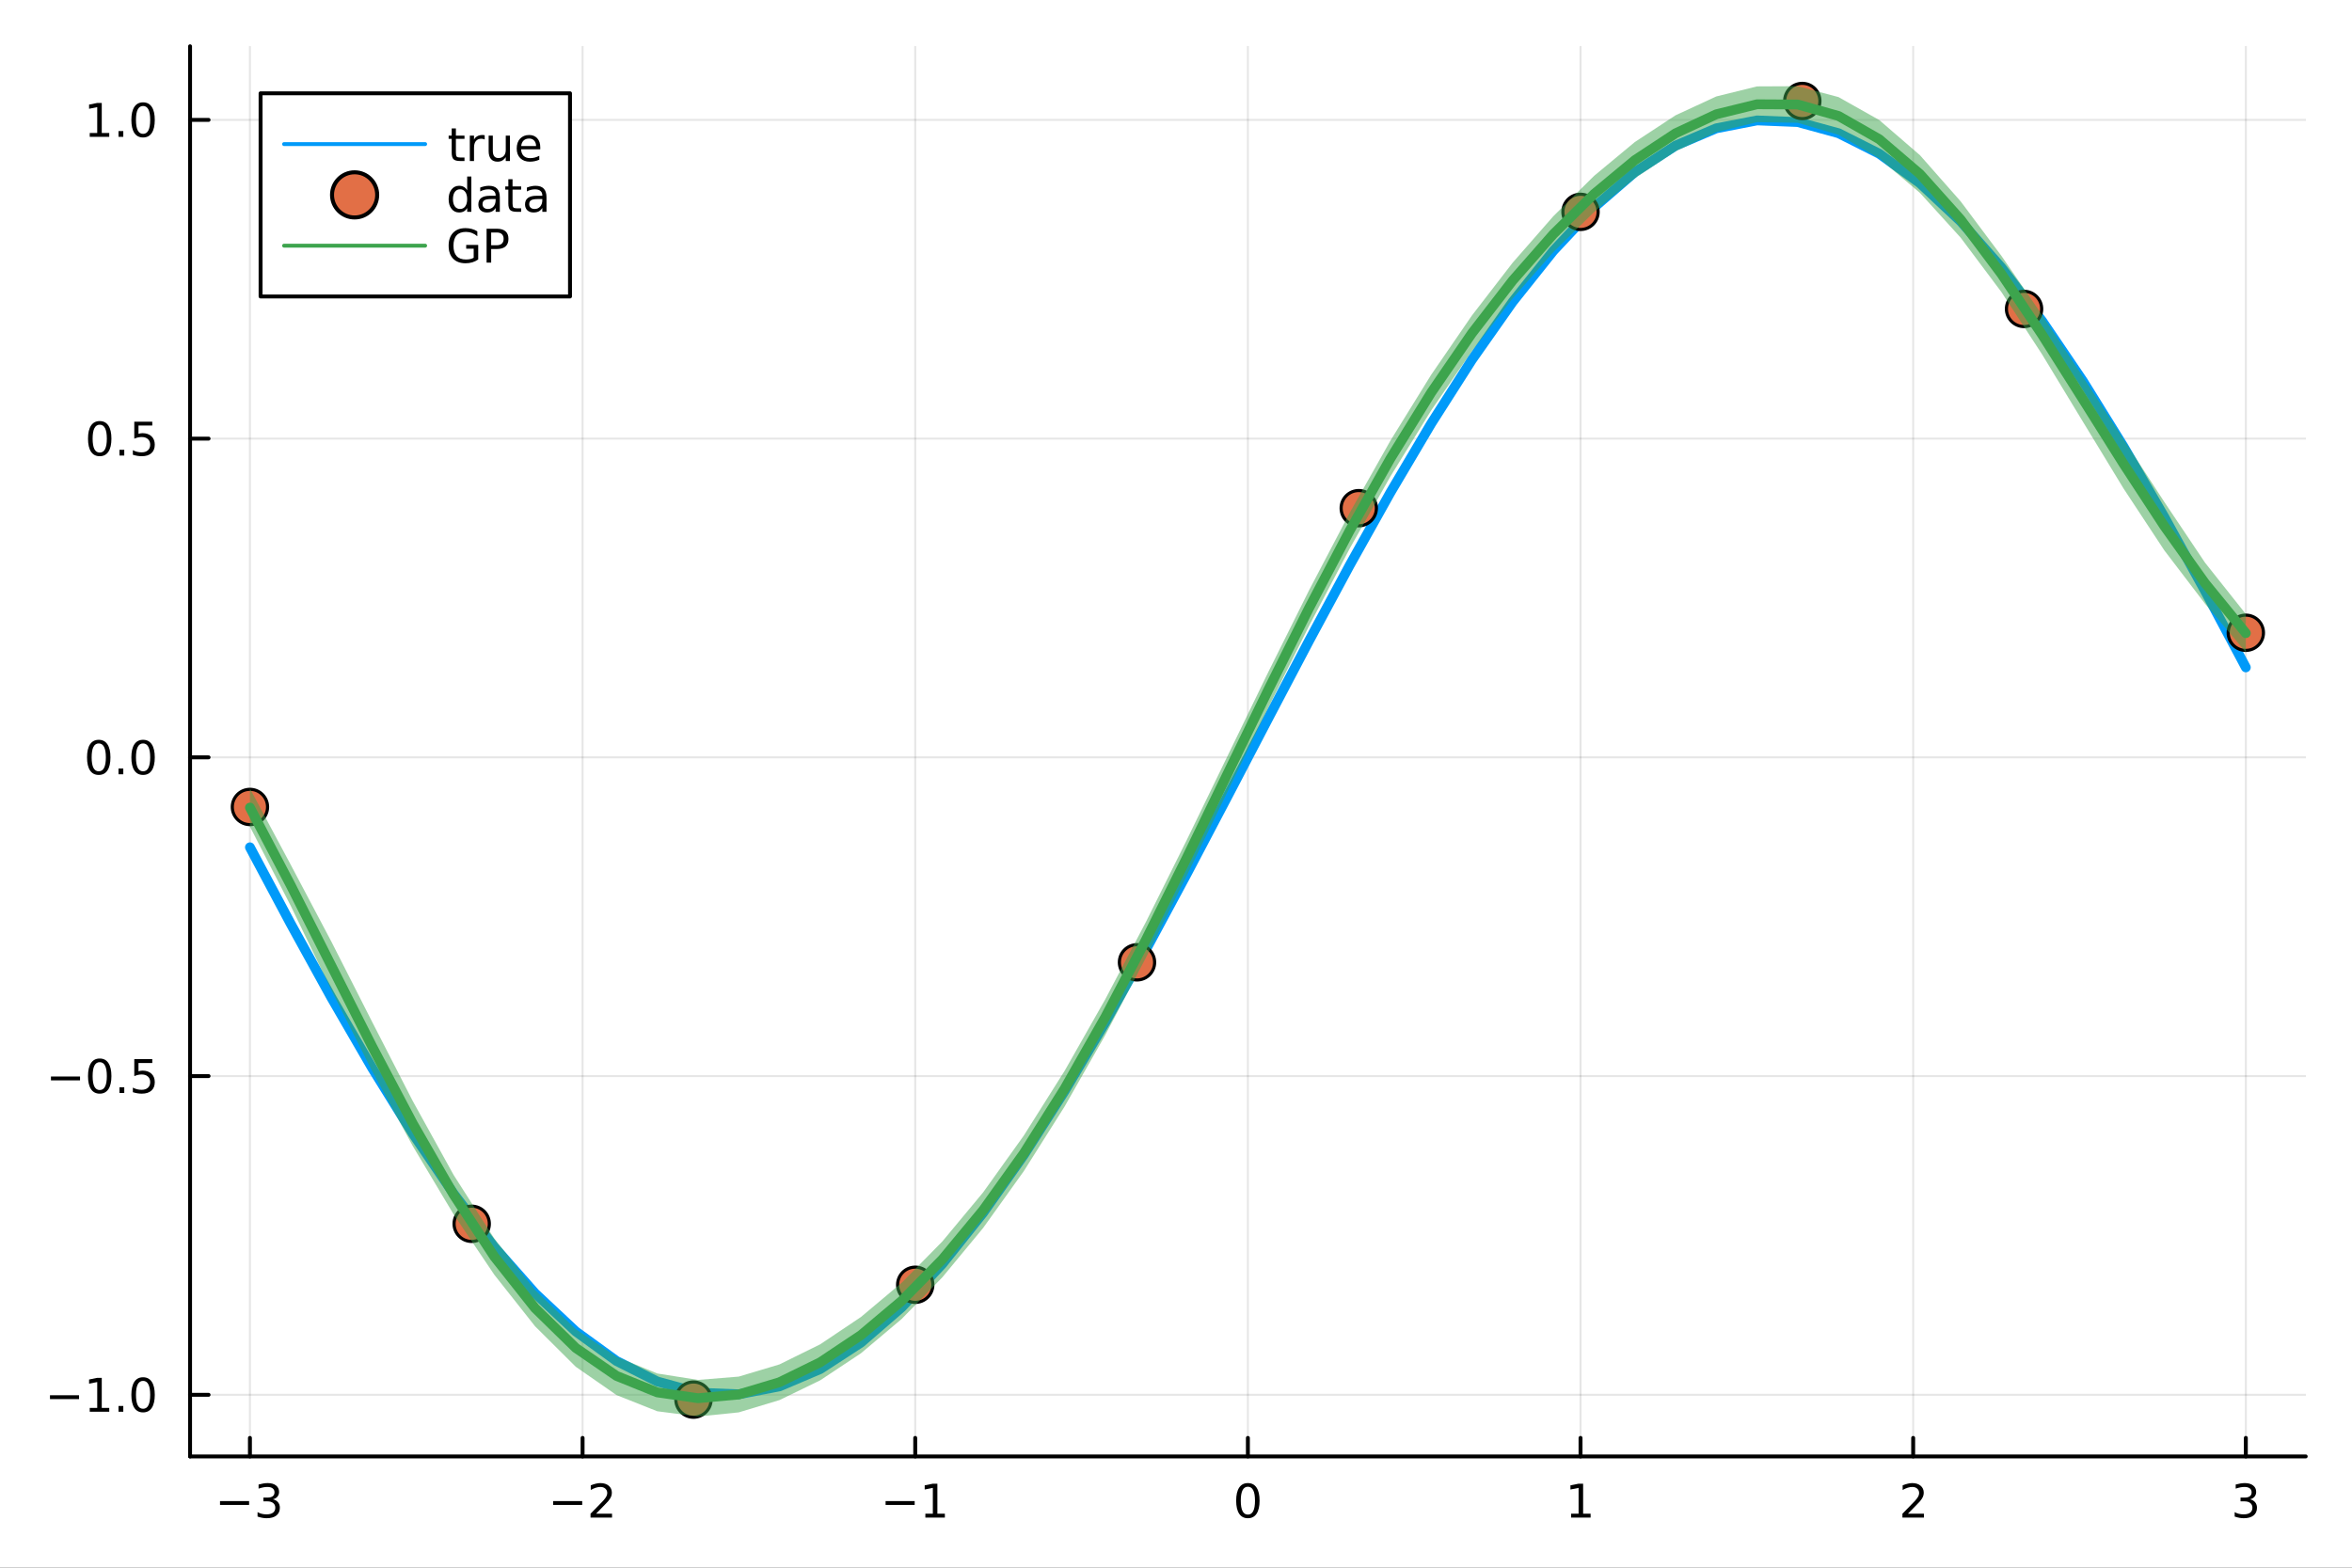 <?xml version="1.0" encoding="utf-8"?>
<svg xmlns="http://www.w3.org/2000/svg" xmlns:xlink="http://www.w3.org/1999/xlink" width="600" height="400" viewBox="0 0 2400 1600">
<rect x="0" y="0" width="2400" height="1600" fill="#333333" stroke="none"/>
<defs>
  <clipPath id="clip940">
    <rect x="0" y="0" width="2400" height="1600"/>
  </clipPath>
</defs>
<path clip-path="url(#clip940)" d="
M0 1600 L2400 1600 L2400 0 L0 0  Z
  " fill="#ffffff" fill-rule="evenodd" fill-opacity="1"/>
<defs>
  <clipPath id="clip941">
    <rect x="480" y="0" width="1681" height="1600"/>
  </clipPath>
</defs>
<path clip-path="url(#clip940)" d="
M193.936 1486.45 L2352.76 1486.45 L2352.76 47.244 L193.936 47.244  Z
  " fill="#ffffff" fill-rule="evenodd" fill-opacity="1"/>
<defs>
  <clipPath id="clip942">
    <rect x="193" y="47" width="2160" height="1440"/>
  </clipPath>
</defs>
<polyline clip-path="url(#clip942)" style="stroke:#000000; stroke-linecap:round; stroke-linejoin:round; stroke-width:2; stroke-opacity:0.1; fill:none" points="
  255.035,1486.45 255.035,47.244 
  "/>
<polyline clip-path="url(#clip942)" style="stroke:#000000; stroke-linecap:round; stroke-linejoin:round; stroke-width:2; stroke-opacity:0.1; fill:none" points="
  594.472,1486.45 594.472,47.244 
  "/>
<polyline clip-path="url(#clip942)" style="stroke:#000000; stroke-linecap:round; stroke-linejoin:round; stroke-width:2; stroke-opacity:0.1; fill:none" points="
  933.909,1486.45 933.909,47.244 
  "/>
<polyline clip-path="url(#clip942)" style="stroke:#000000; stroke-linecap:round; stroke-linejoin:round; stroke-width:2; stroke-opacity:0.1; fill:none" points="
  1273.35,1486.45 1273.35,47.244 
  "/>
<polyline clip-path="url(#clip942)" style="stroke:#000000; stroke-linecap:round; stroke-linejoin:round; stroke-width:2; stroke-opacity:0.1; fill:none" points="
  1612.78,1486.45 1612.78,47.244 
  "/>
<polyline clip-path="url(#clip942)" style="stroke:#000000; stroke-linecap:round; stroke-linejoin:round; stroke-width:2; stroke-opacity:0.1; fill:none" points="
  1952.22,1486.45 1952.22,47.244 
  "/>
<polyline clip-path="url(#clip942)" style="stroke:#000000; stroke-linecap:round; stroke-linejoin:round; stroke-width:2; stroke-opacity:0.1; fill:none" points="
  2291.66,1486.45 2291.66,47.244 
  "/>
<polyline clip-path="url(#clip940)" style="stroke:#000000; stroke-linecap:round; stroke-linejoin:round; stroke-width:4; stroke-opacity:1; fill:none" points="
  193.936,1486.45 2352.76,1486.45 
  "/>
<polyline clip-path="url(#clip940)" style="stroke:#000000; stroke-linecap:round; stroke-linejoin:round; stroke-width:4; stroke-opacity:1; fill:none" points="
  255.035,1486.45 255.035,1467.55 
  "/>
<polyline clip-path="url(#clip940)" style="stroke:#000000; stroke-linecap:round; stroke-linejoin:round; stroke-width:4; stroke-opacity:1; fill:none" points="
  594.472,1486.45 594.472,1467.55 
  "/>
<polyline clip-path="url(#clip940)" style="stroke:#000000; stroke-linecap:round; stroke-linejoin:round; stroke-width:4; stroke-opacity:1; fill:none" points="
  933.909,1486.45 933.909,1467.55 
  "/>
<polyline clip-path="url(#clip940)" style="stroke:#000000; stroke-linecap:round; stroke-linejoin:round; stroke-width:4; stroke-opacity:1; fill:none" points="
  1273.35,1486.45 1273.35,1467.55 
  "/>
<polyline clip-path="url(#clip940)" style="stroke:#000000; stroke-linecap:round; stroke-linejoin:round; stroke-width:4; stroke-opacity:1; fill:none" points="
  1612.78,1486.45 1612.78,1467.55 
  "/>
<polyline clip-path="url(#clip940)" style="stroke:#000000; stroke-linecap:round; stroke-linejoin:round; stroke-width:4; stroke-opacity:1; fill:none" points="
  1952.22,1486.45 1952.22,1467.55 
  "/>
<polyline clip-path="url(#clip940)" style="stroke:#000000; stroke-linecap:round; stroke-linejoin:round; stroke-width:4; stroke-opacity:1; fill:none" points="
  2291.66,1486.45 2291.66,1467.55 
  "/>
<path clip-path="url(#clip940)" d="M224.502 1532.02 L254.178 1532.02 L254.178 1535.95 L224.502 1535.95 L224.502 1532.02 Z" fill="#000000" fill-rule="evenodd" fill-opacity="1" /><path clip-path="url(#clip940)" d="M278.437 1530.21 Q281.794 1530.93 283.669 1533.2 Q285.567 1535.47 285.567 1538.8 Q285.567 1543.92 282.048 1546.72 Q278.53 1549.52 272.048 1549.52 Q269.873 1549.52 267.558 1549.08 Q265.266 1548.66 262.812 1547.81 L262.812 1543.29 Q264.757 1544.43 267.072 1545.01 Q269.386 1545.58 271.91 1545.58 Q276.308 1545.58 278.599 1543.85 Q280.914 1542.11 280.914 1538.8 Q280.914 1535.75 278.761 1534.03 Q276.632 1532.3 272.812 1532.3 L268.785 1532.3 L268.785 1528.45 L272.998 1528.45 Q276.447 1528.45 278.275 1527.09 Q280.104 1525.7 280.104 1523.11 Q280.104 1520.45 278.206 1519.03 Q276.331 1517.6 272.812 1517.6 Q270.891 1517.6 268.692 1518.01 Q266.493 1518.43 263.854 1519.31 L263.854 1515.14 Q266.516 1514.4 268.831 1514.03 Q271.169 1513.66 273.229 1513.66 Q278.553 1513.66 281.655 1516.09 Q284.757 1518.5 284.757 1522.62 Q284.757 1525.49 283.113 1527.48 Q281.47 1529.45 278.437 1530.21 Z" fill="#000000" fill-rule="evenodd" fill-opacity="1" /><path clip-path="url(#clip940)" d="M564.414 1532.02 L594.09 1532.02 L594.09 1535.95 L564.414 1535.95 L564.414 1532.02 Z" fill="#000000" fill-rule="evenodd" fill-opacity="1" /><path clip-path="url(#clip940)" d="M608.21 1544.91 L624.529 1544.91 L624.529 1548.85 L602.585 1548.85 L602.585 1544.91 Q605.247 1542.16 609.83 1537.53 Q614.437 1532.88 615.617 1531.53 Q617.863 1529.01 618.742 1527.27 Q619.645 1525.51 619.645 1523.82 Q619.645 1521.07 617.701 1519.33 Q615.78 1517.6 612.678 1517.6 Q610.479 1517.6 608.025 1518.36 Q605.594 1519.13 602.817 1520.68 L602.817 1515.95 Q605.641 1514.82 608.094 1514.24 Q610.548 1513.66 612.585 1513.66 Q617.955 1513.66 621.15 1516.35 Q624.344 1519.03 624.344 1523.52 Q624.344 1525.65 623.534 1527.57 Q622.747 1529.47 620.641 1532.07 Q620.062 1532.74 616.96 1535.95 Q613.858 1539.15 608.21 1544.91 Z" fill="#000000" fill-rule="evenodd" fill-opacity="1" /><path clip-path="url(#clip940)" d="M903.666 1532.02 L933.342 1532.02 L933.342 1535.95 L903.666 1535.95 L903.666 1532.02 Z" fill="#000000" fill-rule="evenodd" fill-opacity="1" /><path clip-path="url(#clip940)" d="M944.244 1544.91 L951.883 1544.91 L951.883 1518.55 L943.573 1520.21 L943.573 1515.95 L951.837 1514.29 L956.513 1514.29 L956.513 1544.91 L964.152 1544.91 L964.152 1548.85 L944.244 1548.85 L944.244 1544.91 Z" fill="#000000" fill-rule="evenodd" fill-opacity="1" /><path clip-path="url(#clip940)" d="M1273.35 1517.37 Q1269.73 1517.37 1267.91 1520.93 Q1266.1 1524.47 1266.1 1531.6 Q1266.1 1538.71 1267.91 1542.27 Q1269.73 1545.82 1273.35 1545.82 Q1276.98 1545.82 1278.79 1542.27 Q1280.61 1538.71 1280.61 1531.6 Q1280.61 1524.47 1278.79 1520.93 Q1276.98 1517.37 1273.35 1517.37 M1273.35 1513.66 Q1279.16 1513.66 1282.21 1518.27 Q1285.29 1522.85 1285.29 1531.6 Q1285.29 1540.33 1282.21 1544.94 Q1279.16 1549.52 1273.35 1549.52 Q1267.54 1549.52 1264.46 1544.94 Q1261.4 1540.33 1261.4 1531.6 Q1261.4 1522.85 1264.46 1518.27 Q1267.54 1513.66 1273.35 1513.66 Z" fill="#000000" fill-rule="evenodd" fill-opacity="1" /><path clip-path="url(#clip940)" d="M1603.17 1544.91 L1610.8 1544.91 L1610.8 1518.55 L1602.49 1520.21 L1602.49 1515.95 L1610.76 1514.29 L1615.43 1514.29 L1615.43 1544.91 L1623.07 1544.91 L1623.07 1548.85 L1603.17 1548.85 L1603.17 1544.91 Z" fill="#000000" fill-rule="evenodd" fill-opacity="1" /><path clip-path="url(#clip940)" d="M1946.87 1544.91 L1963.19 1544.91 L1963.19 1548.85 L1941.25 1548.85 L1941.25 1544.91 Q1943.91 1542.16 1948.49 1537.53 Q1953.1 1532.88 1954.28 1531.53 Q1956.53 1529.01 1957.41 1527.27 Q1958.31 1525.51 1958.31 1523.82 Q1958.31 1521.07 1956.36 1519.33 Q1954.44 1517.6 1951.34 1517.6 Q1949.14 1517.6 1946.69 1518.36 Q1944.26 1519.13 1941.48 1520.68 L1941.48 1515.95 Q1944.3 1514.82 1946.76 1514.24 Q1949.21 1513.66 1951.25 1513.66 Q1956.62 1513.66 1959.81 1516.35 Q1963.01 1519.03 1963.01 1523.52 Q1963.01 1525.65 1962.2 1527.57 Q1961.41 1529.47 1959.3 1532.07 Q1958.72 1532.74 1955.62 1535.95 Q1952.52 1539.15 1946.87 1544.91 Z" fill="#000000" fill-rule="evenodd" fill-opacity="1" /><path clip-path="url(#clip940)" d="M2295.9 1530.21 Q2299.26 1530.93 2301.14 1533.2 Q2303.03 1535.47 2303.03 1538.8 Q2303.03 1543.92 2299.52 1546.72 Q2296 1549.52 2289.52 1549.52 Q2287.34 1549.52 2285.03 1549.08 Q2282.73 1548.66 2280.28 1547.81 L2280.28 1543.29 Q2282.22 1544.43 2284.54 1545.01 Q2286.85 1545.58 2289.38 1545.58 Q2293.78 1545.58 2296.07 1543.85 Q2298.38 1542.11 2298.38 1538.8 Q2298.38 1535.75 2296.23 1534.03 Q2294.1 1532.3 2290.28 1532.3 L2286.25 1532.3 L2286.25 1528.45 L2290.47 1528.45 Q2293.91 1528.45 2295.74 1527.09 Q2297.57 1525.7 2297.57 1523.11 Q2297.57 1520.45 2295.67 1519.03 Q2293.8 1517.6 2290.28 1517.6 Q2288.36 1517.6 2286.16 1518.01 Q2283.96 1518.43 2281.32 1519.31 L2281.32 1515.14 Q2283.98 1514.4 2286.3 1514.03 Q2288.64 1513.66 2290.7 1513.66 Q2296.02 1513.66 2299.12 1516.09 Q2302.22 1518.5 2302.22 1522.62 Q2302.22 1525.49 2300.58 1527.48 Q2298.94 1529.45 2295.9 1530.21 Z" fill="#000000" fill-rule="evenodd" fill-opacity="1" /><polyline clip-path="url(#clip942)" style="stroke:#000000; stroke-linecap:round; stroke-linejoin:round; stroke-width:2; stroke-opacity:0.1; fill:none" points="
  193.936,1423.55 2352.76,1423.55 
  "/>
<polyline clip-path="url(#clip942)" style="stroke:#000000; stroke-linecap:round; stroke-linejoin:round; stroke-width:2; stroke-opacity:0.1; fill:none" points="
  193.936,1098.26 2352.76,1098.26 
  "/>
<polyline clip-path="url(#clip942)" style="stroke:#000000; stroke-linecap:round; stroke-linejoin:round; stroke-width:2; stroke-opacity:0.1; fill:none" points="
  193.936,772.961 2352.76,772.961 
  "/>
<polyline clip-path="url(#clip942)" style="stroke:#000000; stroke-linecap:round; stroke-linejoin:round; stroke-width:2; stroke-opacity:0.1; fill:none" points="
  193.936,447.665 2352.76,447.665 
  "/>
<polyline clip-path="url(#clip942)" style="stroke:#000000; stroke-linecap:round; stroke-linejoin:round; stroke-width:2; stroke-opacity:0.1; fill:none" points="
  193.936,122.369 2352.76,122.369 
  "/>
<polyline clip-path="url(#clip940)" style="stroke:#000000; stroke-linecap:round; stroke-linejoin:round; stroke-width:4; stroke-opacity:1; fill:none" points="
  193.936,1486.45 193.936,47.244 
  "/>
<polyline clip-path="url(#clip940)" style="stroke:#000000; stroke-linecap:round; stroke-linejoin:round; stroke-width:4; stroke-opacity:1; fill:none" points="
  193.936,1423.55 212.834,1423.55 
  "/>
<polyline clip-path="url(#clip940)" style="stroke:#000000; stroke-linecap:round; stroke-linejoin:round; stroke-width:4; stroke-opacity:1; fill:none" points="
  193.936,1098.26 212.834,1098.26 
  "/>
<polyline clip-path="url(#clip940)" style="stroke:#000000; stroke-linecap:round; stroke-linejoin:round; stroke-width:4; stroke-opacity:1; fill:none" points="
  193.936,772.961 212.834,772.961 
  "/>
<polyline clip-path="url(#clip940)" style="stroke:#000000; stroke-linecap:round; stroke-linejoin:round; stroke-width:4; stroke-opacity:1; fill:none" points="
  193.936,447.665 212.834,447.665 
  "/>
<polyline clip-path="url(#clip940)" style="stroke:#000000; stroke-linecap:round; stroke-linejoin:round; stroke-width:4; stroke-opacity:1; fill:none" points="
  193.936,122.369 212.834,122.369 
  "/>
<path clip-path="url(#clip940)" d="M50.992 1424.01 L80.668 1424.01 L80.668 1427.94 L50.992 1427.94 L50.992 1424.01 Z" fill="#000000" fill-rule="evenodd" fill-opacity="1" /><path clip-path="url(#clip940)" d="M91.571 1436.9 L99.21 1436.9 L99.21 1410.53 L90.899 1412.2 L90.899 1407.94 L99.163 1406.27 L103.839 1406.27 L103.839 1436.9 L111.478 1436.9 L111.478 1440.83 L91.571 1440.83 L91.571 1436.9 Z" fill="#000000" fill-rule="evenodd" fill-opacity="1" /><path clip-path="url(#clip940)" d="M120.922 1434.95 L125.807 1434.95 L125.807 1440.83 L120.922 1440.83 L120.922 1434.95 Z" fill="#000000" fill-rule="evenodd" fill-opacity="1" /><path clip-path="url(#clip940)" d="M145.992 1409.35 Q142.381 1409.35 140.552 1412.92 Q138.746 1416.46 138.746 1423.59 Q138.746 1430.7 140.552 1434.26 Q142.381 1437.8 145.992 1437.8 Q149.626 1437.8 151.431 1434.26 Q153.26 1430.7 153.26 1423.59 Q153.26 1416.46 151.431 1412.92 Q149.626 1409.35 145.992 1409.35 M145.992 1405.65 Q151.802 1405.65 154.857 1410.26 Q157.936 1414.84 157.936 1423.59 Q157.936 1432.32 154.857 1436.92 Q151.802 1441.51 145.992 1441.51 Q140.181 1441.51 137.103 1436.92 Q134.047 1432.32 134.047 1423.59 Q134.047 1414.84 137.103 1410.26 Q140.181 1405.65 145.992 1405.65 Z" fill="#000000" fill-rule="evenodd" fill-opacity="1" /><path clip-path="url(#clip940)" d="M51.987 1098.71 L81.663 1098.71 L81.663 1102.64 L51.987 1102.64 L51.987 1098.71 Z" fill="#000000" fill-rule="evenodd" fill-opacity="1" /><path clip-path="url(#clip940)" d="M101.756 1084.06 Q98.145 1084.06 96.316 1087.62 Q94.51 1091.16 94.51 1098.29 Q94.51 1105.4 96.316 1108.96 Q98.145 1112.51 101.756 1112.51 Q105.39 1112.51 107.196 1108.96 Q109.024 1105.4 109.024 1098.29 Q109.024 1091.16 107.196 1087.62 Q105.39 1084.06 101.756 1084.06 M101.756 1080.35 Q107.566 1080.35 110.621 1084.96 Q113.7 1089.54 113.7 1098.29 Q113.7 1107.02 110.621 1111.63 Q107.566 1116.21 101.756 1116.21 Q95.946 1116.21 92.867 1111.63 Q89.811 1107.02 89.811 1098.29 Q89.811 1089.54 92.867 1084.96 Q95.946 1080.35 101.756 1080.35 Z" fill="#000000" fill-rule="evenodd" fill-opacity="1" /><path clip-path="url(#clip940)" d="M121.918 1109.66 L126.802 1109.66 L126.802 1115.54 L121.918 1115.54 L121.918 1109.66 Z" fill="#000000" fill-rule="evenodd" fill-opacity="1" /><path clip-path="url(#clip940)" d="M137.033 1080.98 L155.39 1080.98 L155.39 1084.91 L141.316 1084.91 L141.316 1093.39 Q142.334 1093.04 143.353 1092.88 Q144.371 1092.69 145.39 1092.69 Q151.177 1092.69 154.556 1095.86 Q157.936 1099.03 157.936 1104.45 Q157.936 1110.03 154.464 1113.13 Q150.992 1116.21 144.672 1116.21 Q142.496 1116.21 140.228 1115.84 Q137.982 1115.47 135.575 1114.73 L135.575 1110.03 Q137.658 1111.16 139.881 1111.72 Q142.103 1112.27 144.58 1112.27 Q148.584 1112.27 150.922 1110.17 Q153.26 1108.06 153.26 1104.45 Q153.26 1100.84 150.922 1098.73 Q148.584 1096.63 144.58 1096.63 Q142.705 1096.63 140.83 1097.04 Q138.978 1097.46 137.033 1098.34 L137.033 1080.98 Z" fill="#000000" fill-rule="evenodd" fill-opacity="1" /><path clip-path="url(#clip940)" d="M100.76 758.76 Q97.149 758.76 95.321 762.325 Q93.515 765.867 93.515 772.996 Q93.515 780.103 95.321 783.667 Q97.149 787.209 100.76 787.209 Q104.395 787.209 106.2 783.667 Q108.029 780.103 108.029 772.996 Q108.029 765.867 106.2 762.325 Q104.395 758.76 100.76 758.76 M100.76 755.056 Q106.571 755.056 109.626 759.663 Q112.705 764.246 112.705 772.996 Q112.705 781.723 109.626 786.329 Q106.571 790.913 100.76 790.913 Q94.95 790.913 91.871 786.329 Q88.816 781.723 88.816 772.996 Q88.816 764.246 91.871 759.663 Q94.95 755.056 100.76 755.056 Z" fill="#000000" fill-rule="evenodd" fill-opacity="1" /><path clip-path="url(#clip940)" d="M120.922 784.362 L125.807 784.362 L125.807 790.241 L120.922 790.241 L120.922 784.362 Z" fill="#000000" fill-rule="evenodd" fill-opacity="1" /><path clip-path="url(#clip940)" d="M145.992 758.76 Q142.381 758.76 140.552 762.325 Q138.746 765.867 138.746 772.996 Q138.746 780.103 140.552 783.667 Q142.381 787.209 145.992 787.209 Q149.626 787.209 151.431 783.667 Q153.26 780.103 153.26 772.996 Q153.26 765.867 151.431 762.325 Q149.626 758.76 145.992 758.76 M145.992 755.056 Q151.802 755.056 154.857 759.663 Q157.936 764.246 157.936 772.996 Q157.936 781.723 154.857 786.329 Q151.802 790.913 145.992 790.913 Q140.181 790.913 137.103 786.329 Q134.047 781.723 134.047 772.996 Q134.047 764.246 137.103 759.663 Q140.181 755.056 145.992 755.056 Z" fill="#000000" fill-rule="evenodd" fill-opacity="1" /><path clip-path="url(#clip940)" d="M101.756 433.464 Q98.145 433.464 96.316 437.029 Q94.51 440.57 94.51 447.7 Q94.51 454.806 96.316 458.371 Q98.145 461.913 101.756 461.913 Q105.39 461.913 107.196 458.371 Q109.024 454.806 109.024 447.7 Q109.024 440.57 107.196 437.029 Q105.39 433.464 101.756 433.464 M101.756 429.76 Q107.566 429.76 110.621 434.367 Q113.7 438.95 113.7 447.7 Q113.7 456.427 110.621 461.033 Q107.566 465.616 101.756 465.616 Q95.946 465.616 92.867 461.033 Q89.811 456.427 89.811 447.7 Q89.811 438.95 92.867 434.367 Q95.946 429.76 101.756 429.76 Z" fill="#000000" fill-rule="evenodd" fill-opacity="1" /><path clip-path="url(#clip940)" d="M121.918 459.065 L126.802 459.065 L126.802 464.945 L121.918 464.945 L121.918 459.065 Z" fill="#000000" fill-rule="evenodd" fill-opacity="1" /><path clip-path="url(#clip940)" d="M137.033 430.385 L155.39 430.385 L155.39 434.32 L141.316 434.32 L141.316 442.792 Q142.334 442.445 143.353 442.283 Q144.371 442.098 145.39 442.098 Q151.177 442.098 154.556 445.269 Q157.936 448.441 157.936 453.857 Q157.936 459.436 154.464 462.538 Q150.992 465.616 144.672 465.616 Q142.496 465.616 140.228 465.246 Q137.982 464.876 135.575 464.135 L135.575 459.436 Q137.658 460.57 139.881 461.126 Q142.103 461.681 144.58 461.681 Q148.584 461.681 150.922 459.575 Q153.26 457.468 153.26 453.857 Q153.26 450.246 150.922 448.14 Q148.584 446.033 144.58 446.033 Q142.705 446.033 140.83 446.45 Q138.978 446.866 137.033 447.746 L137.033 430.385 Z" fill="#000000" fill-rule="evenodd" fill-opacity="1" /><path clip-path="url(#clip940)" d="M91.571 135.714 L99.21 135.714 L99.21 109.348 L90.899 111.015 L90.899 106.755 L99.163 105.089 L103.839 105.089 L103.839 135.714 L111.478 135.714 L111.478 139.649 L91.571 139.649 L91.571 135.714 Z" fill="#000000" fill-rule="evenodd" fill-opacity="1" /><path clip-path="url(#clip940)" d="M120.922 133.769 L125.807 133.769 L125.807 139.649 L120.922 139.649 L120.922 133.769 Z" fill="#000000" fill-rule="evenodd" fill-opacity="1" /><path clip-path="url(#clip940)" d="M145.992 108.167 Q142.381 108.167 140.552 111.732 Q138.746 115.274 138.746 122.403 Q138.746 129.51 140.552 133.075 Q142.381 136.616 145.992 136.616 Q149.626 136.616 151.431 133.075 Q153.26 129.51 153.26 122.403 Q153.26 115.274 151.431 111.732 Q149.626 108.167 145.992 108.167 M145.992 104.464 Q151.802 104.464 154.857 109.07 Q157.936 113.653 157.936 122.403 Q157.936 131.13 154.857 135.737 Q151.802 140.32 145.992 140.32 Q140.181 140.32 137.103 135.737 Q134.047 131.13 134.047 122.403 Q134.047 113.653 137.103 109.07 Q140.181 104.464 145.992 104.464 Z" fill="#000000" fill-rule="evenodd" fill-opacity="1" /><polyline clip-path="url(#clip942)" style="stroke:#009af9; stroke-linecap:round; stroke-linejoin:round; stroke-width:10; stroke-opacity:1; fill:none" points="
  255.035,864.773 296.598,942.756 338.162,1018.2 379.726,1089.96 421.29,1156.98 462.853,1218.25 504.417,1272.86 545.981,1319.97 587.544,1358.9 629.108,1389.05 
  670.672,1409.97 712.236,1421.35 753.799,1423.03 795.363,1414.97 836.927,1397.3 878.491,1370.27 920.054,1334.3 961.618,1289.93 1003.18,1237.81 1044.75,1178.74 
  1086.31,1113.58 1127.87,1043.33 1169.44,969.026 1211,891.787 1252.56,812.769 1294.13,733.154 1335.69,654.136 1377.26,576.896 1418.82,502.593 1460.38,432.339 
  1501.95,367.186 1543.51,308.109 1585.07,255.993 1626.64,211.619 1668.2,175.651 1709.77,148.628 1751.33,130.954 1792.89,122.894 1834.46,124.569 1876.02,135.954 
  1917.58,156.878 1959.15,187.027 2000.71,225.951 2042.27,273.067 2083.84,327.669 2125.4,388.939 2166.97,455.959 2208.53,527.727 2250.09,603.167 2291.66,681.15 
  
  "/>
<circle clip-path="url(#clip942)" cx="255.035" cy="823.595" r="18" fill="#e26f46" fill-rule="evenodd" fill-opacity="1" stroke="#000000" stroke-opacity="1" stroke-width="3.2"/>
<circle clip-path="url(#clip942)" cx="481.326" cy="1249.03" r="18" fill="#e26f46" fill-rule="evenodd" fill-opacity="1" stroke="#000000" stroke-opacity="1" stroke-width="3.2"/>
<circle clip-path="url(#clip942)" cx="707.617" cy="1428.46" r="18" fill="#e26f46" fill-rule="evenodd" fill-opacity="1" stroke="#000000" stroke-opacity="1" stroke-width="3.2"/>
<circle clip-path="url(#clip942)" cx="933.909" cy="1311.25" r="18" fill="#e26f46" fill-rule="evenodd" fill-opacity="1" stroke="#000000" stroke-opacity="1" stroke-width="3.2"/>
<circle clip-path="url(#clip942)" cx="1160.2" cy="982.165" r="18" fill="#e26f46" fill-rule="evenodd" fill-opacity="1" stroke="#000000" stroke-opacity="1" stroke-width="3.2"/>
<circle clip-path="url(#clip942)" cx="1386.49" cy="518.639" r="18" fill="#e26f46" fill-rule="evenodd" fill-opacity="1" stroke="#000000" stroke-opacity="1" stroke-width="3.2"/>
<circle clip-path="url(#clip942)" cx="1612.78" cy="216.238" r="18" fill="#e26f46" fill-rule="evenodd" fill-opacity="1" stroke="#000000" stroke-opacity="1" stroke-width="3.2"/>
<circle clip-path="url(#clip942)" cx="1839.07" cy="103.064" r="18" fill="#e26f46" fill-rule="evenodd" fill-opacity="1" stroke="#000000" stroke-opacity="1" stroke-width="3.2"/>
<circle clip-path="url(#clip942)" cx="2065.37" cy="315.304" r="18" fill="#e26f46" fill-rule="evenodd" fill-opacity="1" stroke="#000000" stroke-opacity="1" stroke-width="3.2"/>
<circle clip-path="url(#clip942)" cx="2291.66" cy="645.815" r="18" fill="#e26f46" fill-rule="evenodd" fill-opacity="1" stroke="#000000" stroke-opacity="1" stroke-width="3.2"/>
<path clip-path="url(#clip942)" d="
M255.035 843.679 L296.598 924.362 L338.162 1010.48 L379.726 1093.2 L421.29 1169.83 L462.853 1239.33 L504.417 1301.04 L545.981 1353.61 L587.544 1394.96 L629.108 1423.83 
  L670.672 1440.35 L712.236 1445.72 L753.799 1441.49 L795.363 1428.95 L836.927 1408.77 L878.491 1381.18 L920.054 1346.16 L961.618 1303.59 L1003.18 1253.31 L1044.75 1195.21 
  L1086.31 1129.37 L1127.87 1056.32 L1169.44 977.174 L1211 893.657 L1252.56 807.922 L1294.13 722.295 L1335.69 638.985 L1377.26 559.836 L1418.82 486.199 L1460.38 418.902 
  L1501.95 358.322 L1543.51 304.496 L1585.07 257.254 L1626.64 216.401 L1668.2 181.961 L1709.77 154.422 L1751.33 134.841 L1792.89 124.681 L1834.46 125.336 L1876.02 137.63 
  L1917.58 161.634 L1959.15 196.863 L2000.71 242.601 L2042.27 298.078 L2083.84 361.813 L2125.4 430.37 L2166.97 498.705 L2208.53 561.763 L2250.09 616.242 L2291.66 665.63 
  L2291.66 626.739 L2250.09 574.33 L2208.53 512.361 L2166.97 448.403 L2125.4 384.469 L2083.84 321.614 L2042.27 261.137 L2000.71 205.562 L1959.15 158.408 L1917.58 122.502 
  L1876.02 99.082 L1834.46 87.976 L1792.89 88.171 L1751.33 98.433 L1709.77 117.667 L1668.2 144.948 L1626.64 179.473 L1585.07 220.637 L1543.51 268.141 L1501.95 322.02 
  L1460.38 382.495 L1418.82 449.692 L1377.26 523.339 L1335.69 602.59 L1294.13 685.995 L1252.56 771.622 L1211 857.262 L1169.44 940.677 L1127.87 1019.81 L1086.31 1092.96 
  L1044.75 1158.91 L1003.18 1216.96 L961.618 1266.98 L920.054 1309.24 L878.491 1344.17 L836.927 1372.02 L795.363 1392.54 L753.799 1404.98 L712.236 1408.36 L670.672 1401.8 
  L629.108 1384.7 L587.544 1356.51 L545.981 1316.57 L504.417 1264.1 L462.853 1199.13 L421.29 1123.93 L379.726 1042.9 L338.162 961.082 L296.598 882.45 L255.035 804.789 
   Z
  " fill="#3da44d" fill-rule="evenodd" fill-opacity="0.5"/>
<polyline clip-path="url(#clip942)" style="stroke:#3da44d; stroke-linecap:round; stroke-linejoin:round; stroke-width:10; stroke-opacity:1; fill:none" points="
  255.035,824.234 296.598,903.406 338.162,985.783 379.726,1068.05 421.29,1146.88 462.853,1219.23 504.417,1282.57 545.981,1335.09 587.544,1375.74 629.108,1404.27 
  670.672,1421.08 712.236,1427.04 753.799,1423.24 795.363,1410.74 836.927,1390.4 878.491,1362.68 920.054,1327.7 961.618,1285.29 1003.18,1235.14 1044.75,1177.06 
  1086.31,1111.16 1127.87,1038.06 1169.44,958.925 1211,875.46 1252.56,789.772 1294.13,704.145 1335.69,620.787 1377.26,541.588 1418.82,467.945 1460.38,400.699 
  1501.95,340.171 1543.51,286.319 1585.07,238.945 1626.64,197.937 1668.2,163.455 1709.77,136.045 1751.33,116.637 1792.89,106.426 1834.46,106.656 1876.02,118.356 
  1917.58,142.068 1959.15,177.636 2000.71,224.082 2042.27,279.608 2083.84,341.713 2125.4,407.419 2166.97,473.554 2208.53,537.062 2250.09,595.286 2291.66,646.185 
  
  "/>
<path clip-path="url(#clip940)" d="
M265.897 302.578 L581.639 302.578 L581.639 95.218 L265.897 95.218  Z
  " fill="#ffffff" fill-rule="evenodd" fill-opacity="1"/>
<polyline clip-path="url(#clip940)" style="stroke:#000000; stroke-linecap:round; stroke-linejoin:round; stroke-width:4; stroke-opacity:1; fill:none" points="
  265.897,302.578 581.639,302.578 581.639,95.218 265.897,95.218 265.897,302.578 
  "/>
<polyline clip-path="url(#clip940)" style="stroke:#009af9; stroke-linecap:round; stroke-linejoin:round; stroke-width:4; stroke-opacity:1; fill:none" points="
  289.884,147.058 433.805,147.058 
  "/>
<path clip-path="url(#clip940)" d="M465.199 131.051 L465.199 138.412 L473.972 138.412 L473.972 141.722 L465.199 141.722 L465.199 155.796 Q465.199 158.967 466.056 159.87 Q466.935 160.773 469.597 160.773 L473.972 160.773 L473.972 164.338 L469.597 164.338 Q464.667 164.338 462.792 162.509 Q460.917 160.657 460.917 155.796 L460.917 141.722 L457.792 141.722 L457.792 138.412 L460.917 138.412 L460.917 131.051 L465.199 131.051 Z" fill="#000000" fill-rule="evenodd" fill-opacity="1" /><path clip-path="url(#clip940)" d="M494.597 142.393 Q493.88 141.977 493.023 141.791 Q492.19 141.583 491.171 141.583 Q487.56 141.583 485.616 143.944 Q483.694 146.282 483.694 150.68 L483.694 164.338 L479.412 164.338 L479.412 138.412 L483.694 138.412 L483.694 142.44 Q485.037 140.078 487.19 138.944 Q489.343 137.787 492.421 137.787 Q492.861 137.787 493.393 137.856 Q493.926 137.903 494.574 138.018 L494.597 142.393 Z" fill="#000000" fill-rule="evenodd" fill-opacity="1" /><path clip-path="url(#clip940)" d="M498.625 154.106 L498.625 138.412 L502.884 138.412 L502.884 153.944 Q502.884 157.625 504.319 159.476 Q505.754 161.305 508.625 161.305 Q512.074 161.305 514.065 159.106 Q516.078 156.907 516.078 153.111 L516.078 138.412 L520.338 138.412 L520.338 164.338 L516.078 164.338 L516.078 160.356 Q514.528 162.717 512.467 163.875 Q510.43 165.009 507.722 165.009 Q503.254 165.009 500.94 162.231 Q498.625 159.453 498.625 154.106 M509.342 137.787 L509.342 137.787 Z" fill="#000000" fill-rule="evenodd" fill-opacity="1" /><path clip-path="url(#clip940)" d="M551.287 150.31 L551.287 152.393 L531.703 152.393 Q531.981 156.791 534.342 159.106 Q536.727 161.398 540.963 161.398 Q543.416 161.398 545.708 160.796 Q548.023 160.194 550.291 158.99 L550.291 163.018 Q548 163.99 545.592 164.5 Q543.185 165.009 540.708 165.009 Q534.504 165.009 530.87 161.398 Q527.259 157.787 527.259 151.629 Q527.259 145.264 530.685 141.537 Q534.134 137.787 539.967 137.787 Q545.199 137.787 548.231 141.166 Q551.287 144.523 551.287 150.31 M547.027 149.06 Q546.981 145.565 545.06 143.481 Q543.162 141.398 540.014 141.398 Q536.449 141.398 534.296 143.412 Q532.166 145.426 531.842 149.083 L547.027 149.06 Z" fill="#000000" fill-rule="evenodd" fill-opacity="1" /><circle clip-path="url(#clip940)" cx="361.844" cy="198.898" r="23.04" fill="#e26f46" fill-rule="evenodd" fill-opacity="1" stroke="#000000" stroke-opacity="1" stroke-width="4.096"/>
<path clip-path="url(#clip940)" d="M476.704 194.187 L476.704 180.159 L480.963 180.159 L480.963 216.178 L476.704 216.178 L476.704 212.289 Q475.361 214.603 473.301 215.738 Q471.264 216.849 468.394 216.849 Q463.695 216.849 460.732 213.099 Q457.792 209.349 457.792 203.238 Q457.792 197.127 460.732 193.377 Q463.695 189.627 468.394 189.627 Q471.264 189.627 473.301 190.761 Q475.361 191.872 476.704 194.187 M462.19 203.238 Q462.19 207.937 464.111 210.622 Q466.056 213.284 469.435 213.284 Q472.815 213.284 474.759 210.622 Q476.704 207.937 476.704 203.238 Q476.704 198.539 474.759 195.877 Q472.815 193.192 469.435 193.192 Q466.056 193.192 464.111 195.877 Q462.19 198.539 462.19 203.238 Z" fill="#000000" fill-rule="evenodd" fill-opacity="1" /><path clip-path="url(#clip940)" d="M501.518 203.145 Q496.356 203.145 494.366 204.326 Q492.375 205.506 492.375 208.354 Q492.375 210.622 493.856 211.965 Q495.361 213.284 497.93 213.284 Q501.472 213.284 503.602 210.784 Q505.754 208.261 505.754 204.094 L505.754 203.145 L501.518 203.145 M510.014 201.386 L510.014 216.178 L505.754 216.178 L505.754 212.242 Q504.296 214.603 502.12 215.738 Q499.944 216.849 496.796 216.849 Q492.815 216.849 490.454 214.627 Q488.116 212.381 488.116 208.631 Q488.116 204.256 491.032 202.034 Q493.972 199.812 499.782 199.812 L505.754 199.812 L505.754 199.395 Q505.754 196.455 503.81 194.858 Q501.889 193.238 498.393 193.238 Q496.171 193.238 494.065 193.77 Q491.958 194.303 490.014 195.367 L490.014 191.432 Q492.352 190.53 494.551 190.09 Q496.75 189.627 498.833 189.627 Q504.458 189.627 507.236 192.543 Q510.014 195.46 510.014 201.386 Z" fill="#000000" fill-rule="evenodd" fill-opacity="1" /><path clip-path="url(#clip940)" d="M523 182.891 L523 190.252 L531.773 190.252 L531.773 193.562 L523 193.562 L523 207.636 Q523 210.807 523.856 211.71 Q524.736 212.613 527.398 212.613 L531.773 212.613 L531.773 216.178 L527.398 216.178 Q522.467 216.178 520.592 214.349 Q518.717 212.497 518.717 207.636 L518.717 193.562 L515.592 193.562 L515.592 190.252 L518.717 190.252 L518.717 182.891 L523 182.891 Z" fill="#000000" fill-rule="evenodd" fill-opacity="1" /><path clip-path="url(#clip940)" d="M549.157 203.145 Q543.995 203.145 542.004 204.326 Q540.014 205.506 540.014 208.354 Q540.014 210.622 541.495 211.965 Q543 213.284 545.569 213.284 Q549.111 213.284 551.24 210.784 Q553.393 208.261 553.393 204.094 L553.393 203.145 L549.157 203.145 M557.652 201.386 L557.652 216.178 L553.393 216.178 L553.393 212.242 Q551.935 214.603 549.759 215.738 Q547.583 216.849 544.435 216.849 Q540.453 216.849 538.092 214.627 Q535.754 212.381 535.754 208.631 Q535.754 204.256 538.671 202.034 Q541.611 199.812 547.421 199.812 L553.393 199.812 L553.393 199.395 Q553.393 196.455 551.449 194.858 Q549.527 193.238 546.032 193.238 Q543.81 193.238 541.703 193.77 Q539.597 194.303 537.652 195.367 L537.652 191.432 Q539.99 190.53 542.189 190.09 Q544.389 189.627 546.472 189.627 Q552.097 189.627 554.875 192.543 Q557.652 195.46 557.652 201.386 Z" fill="#000000" fill-rule="evenodd" fill-opacity="1" /><polyline clip-path="url(#clip940)" style="stroke:#3da44d; stroke-linecap:round; stroke-linejoin:round; stroke-width:4; stroke-opacity:1; fill:none" points="
  289.884,250.738 433.805,250.738 
  "/>
<path clip-path="url(#clip940)" d="M483.347 263.087 L483.347 253.805 L475.708 253.805 L475.708 249.962 L487.977 249.962 L487.977 264.8 Q485.268 266.721 482.005 267.717 Q478.741 268.689 475.037 268.689 Q466.935 268.689 462.352 263.967 Q457.792 259.221 457.792 250.772 Q457.792 242.3 462.352 237.578 Q466.935 232.833 475.037 232.833 Q478.417 232.833 481.449 233.666 Q484.505 234.499 487.074 236.12 L487.074 241.096 Q484.481 238.897 481.565 237.786 Q478.648 236.675 475.431 236.675 Q469.088 236.675 465.894 240.217 Q462.722 243.758 462.722 250.772 Q462.722 257.763 465.894 261.305 Q469.088 264.846 475.431 264.846 Q477.907 264.846 479.852 264.43 Q481.796 263.99 483.347 263.087 Z" fill="#000000" fill-rule="evenodd" fill-opacity="1" /><path clip-path="url(#clip940)" d="M501.194 237.3 L501.194 250.286 L507.074 250.286 Q510.338 250.286 512.12 248.596 Q513.903 246.907 513.903 243.782 Q513.903 240.68 512.12 238.99 Q510.338 237.3 507.074 237.3 L501.194 237.3 M496.518 233.458 L507.074 233.458 Q512.884 233.458 515.847 236.096 Q518.833 238.712 518.833 243.782 Q518.833 248.897 515.847 251.513 Q512.884 254.129 507.074 254.129 L501.194 254.129 L501.194 268.018 L496.518 268.018 L496.518 233.458 Z" fill="#000000" fill-rule="evenodd" fill-opacity="1" /></svg>
